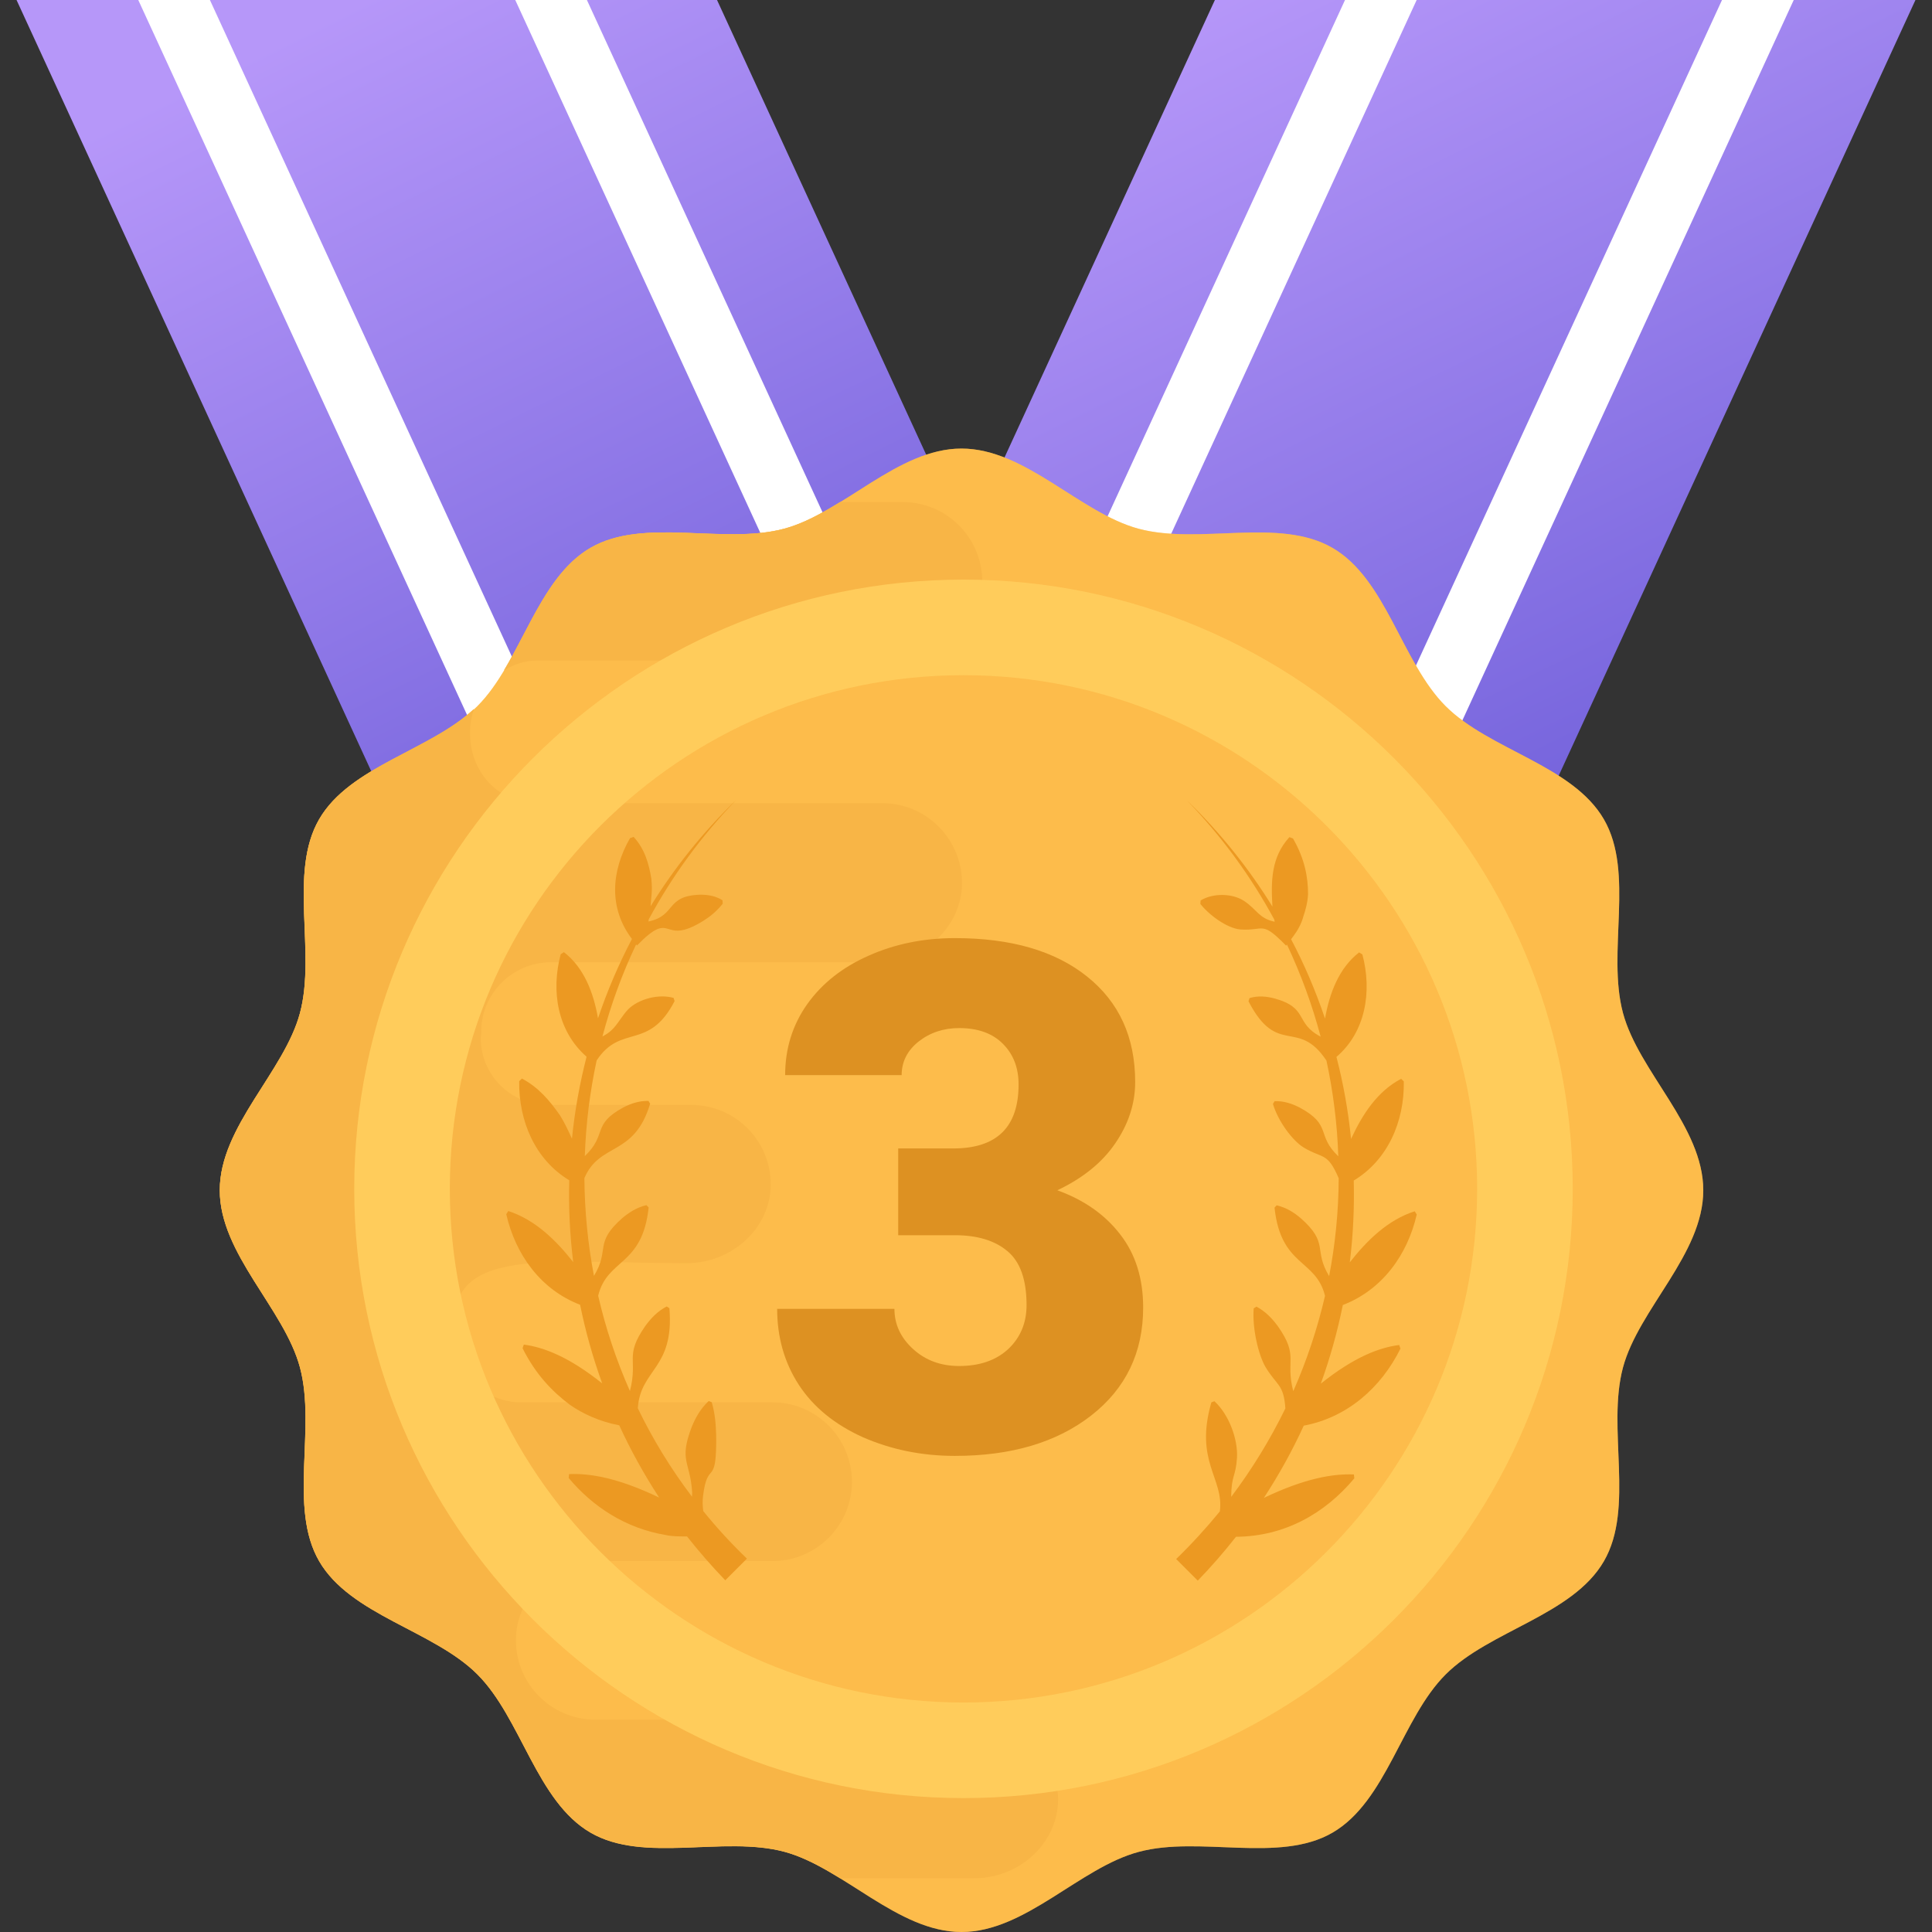 <svg width="23" height="23" viewBox="0 0 23 23" fill="none" xmlns="http://www.w3.org/2000/svg">
<rect x="0" y="0" width="23" height="23" fill="#333333" stroke="none"/>
<g clip-path="url(#clip0)">
<path d="M12.859 9.398L5.975 12.563L0.197 0H8.536L12.859 9.398Z" fill="url(#paint0_linear)"/>
<path d="M1.646 0L6.833 11.279L7.413 10.686L2.499 0H1.646Z" fill="white"/>
<path d="M6.134 0L11.321 11.279L11.902 10.686L6.987 0H6.134Z" fill="white"/>
<path d="M10.141 9.398L17.025 12.563L22.803 0H14.463L10.141 9.398Z" fill="url(#paint1_linear)"/>
<path d="M21.354 0L16.166 11.279L15.586 10.686L20.5 0H21.354Z" fill="white"/>
<path d="M16.865 0L11.678 11.279L11.098 10.686L16.012 0H16.865Z" fill="white"/>
<path d="M20.277 14.17C20.277 14.931 19.509 15.58 19.321 16.28C19.127 17.006 19.462 17.951 19.094 18.586C18.721 19.23 17.732 19.411 17.21 19.934C16.687 20.456 16.506 21.445 15.862 21.818C15.227 22.186 14.282 21.851 13.557 22.046C12.855 22.232 12.207 23 11.447 23C10.686 23 10.037 22.232 9.337 22.045C8.611 21.851 7.666 22.186 7.031 21.818C6.387 21.445 6.206 20.456 5.683 19.933C5.161 19.411 4.172 19.229 3.799 18.585C3.431 17.95 3.765 17.006 3.571 16.28C3.384 15.58 2.616 14.93 2.616 14.17C2.616 13.41 3.384 12.761 3.571 12.06C3.765 11.335 3.431 10.389 3.799 9.754C4.172 9.11 5.161 8.93 5.683 8.407C6.206 7.884 6.387 6.895 7.031 6.522C7.666 6.155 8.611 6.489 9.336 6.295C10.037 6.107 10.686 5.34 11.446 5.34C12.207 5.34 12.855 6.107 13.556 6.295C14.281 6.489 15.227 6.154 15.862 6.522C16.506 6.895 16.686 7.884 17.21 8.407C17.732 8.929 18.721 9.11 19.094 9.754C19.462 10.389 19.127 11.334 19.321 12.059C19.509 12.761 20.277 13.41 20.277 14.17Z" fill="#FDBC4B"/>
<path d="M8.228 13.154H6.518C6.081 13.154 5.723 12.796 5.723 12.359L5.729 12.304V12.292C5.723 11.831 6.099 11.455 6.56 11.455H10.451C10.966 11.455 11.421 11.072 11.452 10.557C11.476 10.017 11.046 9.562 10.505 9.562H6.385C5.93 9.562 5.59 9.18 5.596 8.725C5.596 8.719 5.596 8.719 5.596 8.713C5.596 8.707 5.596 8.707 5.596 8.7C5.595 8.609 5.617 8.524 5.642 8.44C5.111 8.935 4.163 9.124 3.8 9.753C3.432 10.388 3.766 11.332 3.572 12.058C3.385 12.76 2.617 13.409 2.617 14.169C2.617 14.929 3.385 15.578 3.572 16.279C3.766 17.004 3.432 17.949 3.8 18.584C4.173 19.228 5.162 19.408 5.684 19.932C6.207 20.454 6.388 21.444 7.032 21.816C7.667 22.183 8.612 21.849 9.338 22.043C9.562 22.104 9.782 22.225 10.002 22.36H11.6C12.11 22.36 12.565 21.978 12.595 21.468C12.619 20.922 12.188 20.474 11.648 20.474L7.086 20.472C6.548 20.472 6.115 20.021 6.143 19.477C6.17 18.967 6.629 18.584 7.14 18.584H9.223C9.731 18.57 10.142 18.153 10.142 17.64C10.142 17.118 9.717 16.694 9.195 16.694H6.199C5.762 16.694 5.404 16.336 5.41 15.899V15.832C5.339 14.827 6.524 15.038 8.174 15.038C8.689 15.038 9.144 14.655 9.175 14.146C9.199 13.602 8.768 13.154 8.228 13.154Z" fill="#F8B546"/>
<path d="M6 7.98C6.115 7.913 6.24 7.864 6.385 7.864H10.698C11.208 7.864 11.663 7.481 11.693 6.972C11.717 6.426 11.287 5.977 10.746 5.977H10.001C9.781 6.112 9.561 6.234 9.336 6.294C8.611 6.488 7.666 6.153 7.031 6.521C6.536 6.808 6.314 7.457 6 7.98Z" fill="#F8B546"/>
<path d="M11.47 6.9C7.471 6.9 4.217 10.153 4.217 14.153C4.217 18.152 7.471 21.406 11.47 21.406C15.469 21.406 18.723 18.153 18.723 14.153C18.722 10.153 15.468 6.9 11.47 6.9ZM11.47 20.268C8.098 20.268 5.355 17.525 5.355 14.153C5.355 10.78 8.098 8.038 11.47 8.038C14.841 8.038 17.585 10.78 17.585 14.153C17.585 17.525 14.841 20.268 11.47 20.268Z" fill="#FFCC5B"/>
<path d="M8.37 17.806C8.425 17.366 8.534 17.726 8.526 17.087C8.522 16.96 8.514 16.834 8.473 16.693C8.461 16.689 8.449 16.684 8.437 16.679C8.34 16.769 8.281 16.875 8.235 16.987C8.079 17.395 8.217 17.394 8.24 17.767C8.241 17.785 8.237 17.801 8.238 17.818C7.986 17.485 7.77 17.132 7.593 16.765C7.623 16.295 8.029 16.298 7.969 15.574C7.959 15.567 7.948 15.56 7.937 15.553C7.825 15.612 7.748 15.695 7.681 15.787C7.43 16.149 7.598 16.178 7.499 16.56C7.337 16.193 7.21 15.813 7.121 15.425C7.23 14.979 7.648 15.077 7.722 14.374C7.713 14.365 7.704 14.356 7.695 14.347C7.578 14.375 7.489 14.434 7.407 14.502C7.067 14.803 7.264 14.872 7.071 15.189C6.998 14.806 6.96 14.416 6.957 14.025C7.142 13.593 7.549 13.775 7.74 13.139C7.734 13.129 7.726 13.118 7.72 13.106C7.605 13.104 7.511 13.138 7.422 13.183C7.039 13.39 7.236 13.502 6.962 13.763C6.975 13.381 7.022 13 7.103 12.624C7.393 12.184 7.722 12.514 8.031 11.918C8.027 11.905 8.023 11.893 8.019 11.88C7.841 11.829 7.605 11.892 7.481 12.013C7.407 12.087 7.351 12.201 7.276 12.268C7.243 12.299 7.208 12.319 7.172 12.339C7.271 11.965 7.404 11.598 7.573 11.243C7.576 11.247 7.579 11.251 7.583 11.256C8.023 10.804 7.864 11.276 8.37 10.964C8.45 10.914 8.527 10.855 8.604 10.758C8.603 10.744 8.602 10.731 8.601 10.717C8.512 10.663 8.426 10.652 8.339 10.651C7.917 10.663 8.055 10.9 7.72 10.97C7.721 10.961 7.721 10.954 7.723 10.945C7.996 10.438 8.343 9.96 8.764 9.523C8.365 9.909 8.025 10.335 7.745 10.789C7.753 10.665 7.769 10.611 7.754 10.461C7.725 10.282 7.676 10.108 7.543 9.963C7.529 9.968 7.514 9.973 7.5 9.978C7.277 10.369 7.243 10.809 7.523 11.178C7.363 11.483 7.228 11.8 7.119 12.123C7.067 11.821 6.954 11.521 6.713 11.335C6.7 11.343 6.688 11.351 6.675 11.36C6.557 11.803 6.638 12.278 6.983 12.58C6.901 12.9 6.842 13.226 6.809 13.556C6.765 13.459 6.72 13.363 6.666 13.277C6.545 13.104 6.41 12.943 6.213 12.84C6.202 12.851 6.192 12.861 6.181 12.871C6.174 13.349 6.373 13.808 6.777 14.051C6.768 14.376 6.784 14.701 6.824 15.025C6.622 14.768 6.371 14.52 6.051 14.417C6.043 14.43 6.035 14.442 6.027 14.455C6.137 14.936 6.437 15.353 6.906 15.533C6.97 15.849 7.058 16.162 7.169 16.469C6.771 16.151 6.473 16.039 6.236 16.007C6.231 16.022 6.226 16.036 6.221 16.05C6.375 16.36 6.575 16.567 6.786 16.725C6.939 16.831 7.139 16.924 7.372 16.968C7.507 17.263 7.666 17.55 7.847 17.828C7.353 17.591 7.019 17.538 6.775 17.549C6.773 17.564 6.772 17.58 6.77 17.595C7.057 17.938 7.448 18.194 7.925 18.274C8.01 18.293 8.094 18.29 8.179 18.291C8.32 18.47 8.472 18.644 8.634 18.813C8.72 18.727 8.805 18.642 8.892 18.555C8.705 18.375 8.531 18.186 8.372 17.989C8.364 17.927 8.362 17.864 8.37 17.806Z" fill="#EC9922"/>
<path d="M15.724 16.472C15.835 16.165 15.922 15.852 15.986 15.536C16.456 15.355 16.756 14.938 16.866 14.458C16.858 14.445 16.85 14.433 16.842 14.42C16.521 14.522 16.27 14.771 16.069 15.028C16.109 14.704 16.124 14.378 16.116 14.054C16.52 13.811 16.72 13.352 16.712 12.874C16.701 12.864 16.691 12.853 16.68 12.843C16.397 12.991 16.218 13.268 16.084 13.559C16.051 13.229 15.993 12.903 15.91 12.582C16.255 12.289 16.337 11.806 16.219 11.363C16.206 11.355 16.193 11.346 16.18 11.338C15.94 11.524 15.827 11.824 15.774 12.126C15.665 11.803 15.531 11.486 15.37 11.181C15.378 11.171 15.386 11.161 15.393 11.151C15.447 11.079 15.491 11.002 15.515 10.914C15.544 10.829 15.567 10.741 15.572 10.645C15.572 10.447 15.535 10.23 15.393 9.982C15.379 9.977 15.365 9.971 15.35 9.966C15.132 10.205 15.13 10.489 15.148 10.793C14.868 10.339 14.528 9.913 14.129 9.527C14.551 9.963 14.898 10.443 15.171 10.949C15.172 10.957 15.173 10.965 15.174 10.973C14.987 10.934 14.961 10.825 14.81 10.725C14.67 10.634 14.442 10.629 14.293 10.72C14.292 10.734 14.291 10.747 14.29 10.761C14.393 10.892 14.606 11.051 14.767 11.065C15.055 11.085 15.012 10.952 15.311 11.258C15.314 11.254 15.317 11.249 15.321 11.245C15.489 11.601 15.623 11.968 15.722 12.341C15.406 12.176 15.586 11.997 15.164 11.884C15.074 11.862 14.98 11.851 14.875 11.882C14.871 11.895 14.867 11.908 14.863 11.92C15.208 12.587 15.45 12.113 15.791 12.626C15.872 13.002 15.92 13.384 15.932 13.765C15.664 13.51 15.864 13.397 15.472 13.185C15.383 13.14 15.289 13.106 15.174 13.109C15.168 13.119 15.161 13.13 15.154 13.142C15.218 13.356 15.391 13.58 15.514 13.657C15.749 13.801 15.8 13.708 15.937 14.027C15.935 14.418 15.897 14.808 15.823 15.192C15.631 14.874 15.827 14.805 15.487 14.504C15.406 14.435 15.316 14.377 15.199 14.349C15.19 14.358 15.181 14.367 15.173 14.377C15.248 15.083 15.666 14.985 15.774 15.427C15.684 15.815 15.558 16.195 15.396 16.562C15.299 16.187 15.467 16.152 15.214 15.79C15.146 15.698 15.069 15.615 14.958 15.555C14.947 15.562 14.936 15.569 14.925 15.576C14.906 15.812 14.981 16.129 15.065 16.273C15.199 16.497 15.283 16.475 15.302 16.767C15.123 17.134 14.908 17.487 14.657 17.82C14.659 17.557 14.711 17.586 14.726 17.355C14.739 17.132 14.629 16.838 14.457 16.681C14.445 16.686 14.432 16.69 14.421 16.695C14.217 17.402 14.574 17.599 14.522 17.993C14.361 18.19 14.188 18.379 14.002 18.56C14.088 18.645 14.173 18.731 14.259 18.817C14.422 18.649 14.573 18.475 14.714 18.295C15.289 18.291 15.771 18.021 16.123 17.599C16.122 17.584 16.12 17.569 16.118 17.553C15.874 17.543 15.54 17.596 15.046 17.832C15.227 17.555 15.386 17.267 15.521 16.972C16.034 16.876 16.439 16.525 16.672 16.055C16.667 16.04 16.662 16.026 16.657 16.012C16.42 16.042 16.122 16.154 15.724 16.472Z" fill="#EC9922"/>
<path d="M10.693 13.672H11.348C11.867 13.672 12.126 13.418 12.126 12.91C12.126 12.712 12.064 12.552 11.941 12.428C11.817 12.302 11.643 12.239 11.418 12.239C11.234 12.239 11.073 12.292 10.936 12.399C10.802 12.506 10.734 12.639 10.734 12.799H9.347C9.347 12.483 9.435 12.201 9.61 11.954C9.786 11.707 10.029 11.515 10.339 11.378C10.652 11.238 10.995 11.168 11.368 11.168C12.036 11.168 12.56 11.32 12.941 11.625C13.323 11.93 13.514 12.348 13.514 12.881C13.514 13.139 13.434 13.383 13.275 13.614C13.119 13.842 12.889 14.027 12.587 14.17C12.906 14.285 13.156 14.461 13.337 14.697C13.518 14.93 13.609 15.22 13.609 15.566C13.609 16.101 13.403 16.529 12.991 16.851C12.579 17.172 12.038 17.332 11.368 17.332C10.976 17.332 10.611 17.258 10.273 17.11C9.938 16.959 9.684 16.752 9.511 16.488C9.338 16.222 9.252 15.92 9.252 15.582H10.648C10.648 15.766 10.722 15.925 10.87 16.06C11.018 16.195 11.201 16.262 11.418 16.262C11.662 16.262 11.857 16.195 12.003 16.06C12.148 15.923 12.221 15.748 12.221 15.537C12.221 15.235 12.145 15.021 11.994 14.895C11.843 14.768 11.635 14.705 11.368 14.705H10.693V13.672Z" fill="#DD9122"/>
<g style="mix-blend-mode:multiply" opacity="0.5">
<path d="M20.277 14.17C20.277 14.931 19.509 15.58 19.321 16.28C19.127 17.006 19.462 17.951 19.094 18.586C18.721 19.23 17.732 19.411 17.21 19.934C16.687 20.456 16.506 21.445 15.862 21.818C15.227 22.186 14.282 21.851 13.557 22.046C12.855 22.232 12.207 23 11.447 23C10.686 23 10.037 22.232 9.337 22.045C8.611 21.851 7.666 22.186 7.031 21.818C6.387 21.445 6.206 20.456 5.683 19.933C5.161 19.411 4.172 19.229 3.799 18.585C3.431 17.95 3.765 17.006 3.571 16.28C3.384 15.58 2.616 14.93 2.616 14.17C2.616 13.41 3.384 12.761 3.571 12.06C3.765 11.335 3.431 10.389 3.799 9.754C4.172 9.11 5.161 8.93 5.683 8.407C6.206 7.884 6.387 6.895 7.031 6.522C7.666 6.155 8.611 6.489 9.336 6.295C10.037 6.107 10.686 5.34 11.446 5.34C12.207 5.34 12.855 6.107 13.556 6.295C14.281 6.489 15.227 6.154 15.862 6.522C16.506 6.895 16.686 7.884 17.21 8.407C17.732 8.929 18.721 9.11 19.094 9.754C19.462 10.389 19.127 11.334 19.321 12.059C19.509 12.761 20.277 13.41 20.277 14.17Z" fill="#FDBC4B"/>
<path d="M8.228 13.154H6.518C6.081 13.154 5.723 12.796 5.723 12.359L5.729 12.304V12.292C5.723 11.831 6.099 11.455 6.56 11.455H10.451C10.966 11.455 11.421 11.072 11.452 10.557C11.476 10.017 11.046 9.562 10.505 9.562H6.385C5.93 9.562 5.59 9.18 5.596 8.725C5.596 8.719 5.596 8.719 5.596 8.713C5.596 8.707 5.596 8.707 5.596 8.7C5.595 8.609 5.617 8.524 5.642 8.44C5.111 8.935 4.163 9.124 3.8 9.753C3.432 10.388 3.766 11.332 3.572 12.058C3.385 12.76 2.617 13.409 2.617 14.169C2.617 14.929 3.385 15.578 3.572 16.279C3.766 17.004 3.432 17.949 3.8 18.584C4.173 19.228 5.162 19.408 5.684 19.932C6.207 20.454 6.388 21.444 7.032 21.816C7.667 22.183 8.612 21.849 9.338 22.043C9.562 22.104 9.782 22.225 10.002 22.36H11.6C12.11 22.36 12.565 21.978 12.595 21.468C12.619 20.922 12.188 20.474 11.648 20.474L7.086 20.472C6.548 20.472 6.115 20.021 6.143 19.477C6.17 18.967 6.629 18.584 7.14 18.584H9.223C9.731 18.57 10.142 18.153 10.142 17.64C10.142 17.118 9.717 16.694 9.195 16.694H6.199C5.762 16.694 5.404 16.336 5.41 15.899V15.832C5.339 14.827 6.524 15.038 8.174 15.038C8.689 15.038 9.144 14.655 9.175 14.146C9.199 13.602 8.768 13.154 8.228 13.154Z" fill="#F8B546"/>
<path d="M6 7.98C6.115 7.913 6.24 7.864 6.385 7.864H10.698C11.208 7.864 11.663 7.481 11.693 6.972C11.717 6.426 11.287 5.977 10.746 5.977H10.001C9.781 6.112 9.561 6.234 9.336 6.294C8.611 6.488 7.666 6.153 7.031 6.521C6.536 6.808 6.314 7.457 6 7.98Z" fill="#F8B546"/>
<path d="M11.47 6.9C7.471 6.9 4.217 10.153 4.217 14.153C4.217 18.152 7.471 21.406 11.47 21.406C15.469 21.406 18.723 18.153 18.723 14.153C18.722 10.153 15.468 6.9 11.47 6.9ZM11.47 20.268C8.098 20.268 5.355 17.525 5.355 14.153C5.355 10.78 8.098 8.038 11.47 8.038C14.841 8.038 17.585 10.78 17.585 14.153C17.585 17.525 14.841 20.268 11.47 20.268Z" fill="#FFCC5B"/>
<path d="M8.37 17.806C8.425 17.366 8.534 17.726 8.526 17.087C8.522 16.96 8.514 16.834 8.473 16.693C8.461 16.689 8.449 16.684 8.437 16.679C8.34 16.769 8.281 16.875 8.235 16.987C8.079 17.395 8.217 17.394 8.24 17.767C8.241 17.785 8.237 17.801 8.238 17.818C7.986 17.485 7.77 17.132 7.593 16.765C7.623 16.295 8.029 16.298 7.969 15.574C7.959 15.567 7.948 15.56 7.937 15.553C7.825 15.612 7.748 15.695 7.681 15.787C7.43 16.149 7.598 16.178 7.499 16.56C7.337 16.193 7.21 15.813 7.121 15.425C7.23 14.979 7.648 15.077 7.722 14.374C7.713 14.365 7.704 14.356 7.695 14.347C7.578 14.375 7.489 14.434 7.407 14.502C7.067 14.803 7.264 14.872 7.071 15.189C6.998 14.806 6.96 14.416 6.957 14.025C7.142 13.593 7.549 13.775 7.74 13.139C7.734 13.129 7.726 13.118 7.72 13.106C7.605 13.104 7.511 13.138 7.422 13.183C7.039 13.39 7.236 13.502 6.962 13.763C6.975 13.381 7.022 13 7.103 12.624C7.393 12.184 7.722 12.514 8.031 11.918C8.027 11.905 8.023 11.893 8.019 11.88C7.841 11.829 7.605 11.892 7.481 12.013C7.407 12.087 7.351 12.201 7.276 12.268C7.243 12.299 7.208 12.319 7.172 12.339C7.271 11.965 7.404 11.598 7.573 11.243C7.576 11.247 7.579 11.251 7.583 11.256C8.023 10.804 7.864 11.276 8.37 10.964C8.45 10.914 8.527 10.855 8.604 10.758C8.603 10.744 8.602 10.731 8.601 10.717C8.512 10.663 8.426 10.652 8.339 10.651C7.917 10.663 8.055 10.9 7.72 10.97C7.721 10.961 7.721 10.954 7.723 10.945C7.996 10.438 8.343 9.96 8.764 9.523C8.365 9.909 8.025 10.335 7.745 10.789C7.753 10.665 7.769 10.611 7.754 10.461C7.725 10.282 7.676 10.108 7.543 9.963C7.529 9.968 7.514 9.973 7.5 9.978C7.277 10.369 7.243 10.809 7.523 11.178C7.363 11.483 7.228 11.8 7.119 12.123C7.067 11.821 6.954 11.521 6.713 11.335C6.7 11.343 6.688 11.351 6.675 11.36C6.557 11.803 6.638 12.278 6.983 12.58C6.901 12.9 6.842 13.226 6.809 13.556C6.765 13.459 6.72 13.363 6.666 13.277C6.545 13.104 6.41 12.943 6.213 12.84C6.202 12.851 6.192 12.861 6.181 12.871C6.174 13.349 6.373 13.808 6.777 14.051C6.768 14.376 6.784 14.701 6.824 15.025C6.622 14.768 6.371 14.52 6.051 14.417C6.043 14.43 6.035 14.442 6.027 14.455C6.137 14.936 6.437 15.353 6.906 15.533C6.97 15.849 7.058 16.162 7.169 16.469C6.771 16.151 6.473 16.039 6.236 16.007C6.231 16.022 6.226 16.036 6.221 16.05C6.375 16.36 6.575 16.567 6.786 16.725C6.939 16.831 7.139 16.924 7.372 16.968C7.507 17.263 7.666 17.55 7.847 17.828C7.353 17.591 7.019 17.538 6.775 17.549C6.773 17.564 6.772 17.58 6.77 17.595C7.057 17.938 7.448 18.194 7.925 18.274C8.01 18.293 8.094 18.29 8.179 18.291C8.32 18.47 8.472 18.644 8.634 18.813C8.72 18.727 8.805 18.642 8.892 18.555C8.705 18.375 8.531 18.186 8.372 17.989C8.364 17.927 8.362 17.864 8.37 17.806Z" fill="#EC9922"/>
<path d="M15.724 16.472C15.835 16.165 15.922 15.852 15.986 15.536C16.456 15.355 16.756 14.938 16.866 14.458C16.858 14.445 16.85 14.433 16.842 14.42C16.521 14.522 16.27 14.771 16.069 15.028C16.109 14.704 16.124 14.378 16.116 14.054C16.52 13.811 16.72 13.352 16.712 12.874C16.701 12.864 16.691 12.853 16.68 12.843C16.397 12.991 16.218 13.268 16.084 13.559C16.051 13.229 15.993 12.903 15.91 12.582C16.255 12.289 16.337 11.806 16.219 11.363C16.206 11.355 16.193 11.346 16.18 11.338C15.94 11.524 15.827 11.824 15.774 12.126C15.665 11.803 15.531 11.486 15.37 11.181C15.378 11.171 15.386 11.161 15.393 11.151C15.447 11.079 15.491 11.002 15.515 10.914C15.544 10.829 15.567 10.741 15.572 10.645C15.572 10.447 15.535 10.23 15.393 9.982C15.379 9.977 15.365 9.971 15.35 9.966C15.132 10.205 15.13 10.489 15.148 10.793C14.868 10.339 14.528 9.913 14.129 9.527C14.551 9.963 14.898 10.443 15.171 10.949C15.172 10.957 15.173 10.965 15.174 10.973C14.987 10.934 14.961 10.825 14.81 10.725C14.67 10.634 14.442 10.629 14.293 10.72C14.292 10.734 14.291 10.747 14.29 10.761C14.393 10.892 14.606 11.051 14.767 11.065C15.055 11.085 15.012 10.952 15.311 11.258C15.314 11.254 15.317 11.249 15.321 11.245C15.489 11.601 15.623 11.968 15.722 12.341C15.406 12.176 15.586 11.997 15.164 11.884C15.074 11.862 14.98 11.851 14.875 11.882C14.871 11.895 14.867 11.908 14.863 11.92C15.208 12.587 15.45 12.113 15.791 12.626C15.872 13.002 15.92 13.384 15.932 13.765C15.664 13.51 15.864 13.397 15.472 13.185C15.383 13.14 15.289 13.106 15.174 13.109C15.168 13.119 15.161 13.13 15.154 13.142C15.218 13.356 15.391 13.58 15.514 13.657C15.749 13.801 15.8 13.708 15.937 14.027C15.935 14.418 15.897 14.808 15.823 15.192C15.631 14.874 15.827 14.805 15.487 14.504C15.406 14.435 15.316 14.377 15.199 14.349C15.19 14.358 15.181 14.367 15.173 14.377C15.248 15.083 15.666 14.985 15.774 15.427C15.684 15.815 15.558 16.195 15.396 16.562C15.299 16.187 15.467 16.152 15.214 15.79C15.146 15.698 15.069 15.615 14.958 15.555C14.947 15.562 14.936 15.569 14.925 15.576C14.906 15.812 14.981 16.129 15.065 16.273C15.199 16.497 15.283 16.475 15.302 16.767C15.123 17.134 14.908 17.487 14.657 17.82C14.659 17.557 14.711 17.586 14.726 17.355C14.739 17.132 14.629 16.838 14.457 16.681C14.445 16.686 14.432 16.69 14.421 16.695C14.217 17.402 14.574 17.599 14.522 17.993C14.361 18.19 14.188 18.379 14.002 18.56C14.088 18.645 14.173 18.731 14.259 18.817C14.422 18.649 14.573 18.475 14.714 18.295C15.289 18.291 15.771 18.021 16.123 17.599C16.122 17.584 16.12 17.569 16.118 17.553C15.874 17.543 15.54 17.596 15.046 17.832C15.227 17.555 15.386 17.267 15.521 16.972C16.034 16.876 16.439 16.525 16.672 16.055C16.667 16.04 16.662 16.026 16.657 16.012C16.42 16.042 16.122 16.154 15.724 16.472Z" fill="#EC9922"/>
<path d="M10.693 13.672H11.348C11.867 13.672 12.126 13.418 12.126 12.91C12.126 12.712 12.064 12.552 11.941 12.428C11.817 12.302 11.643 12.239 11.418 12.239C11.234 12.239 11.073 12.292 10.936 12.399C10.802 12.506 10.734 12.639 10.734 12.799H9.347C9.347 12.483 9.435 12.201 9.61 11.954C9.786 11.707 10.029 11.515 10.339 11.378C10.652 11.238 10.995 11.168 11.368 11.168C12.036 11.168 12.56 11.32 12.941 11.625C13.323 11.93 13.514 12.348 13.514 12.881C13.514 13.139 13.434 13.383 13.275 13.614C13.119 13.842 12.889 14.027 12.587 14.17C12.906 14.285 13.156 14.461 13.337 14.697C13.518 14.93 13.609 15.22 13.609 15.566C13.609 16.101 13.403 16.529 12.991 16.851C12.579 17.172 12.038 17.332 11.368 17.332C10.976 17.332 10.611 17.258 10.273 17.11C9.938 16.959 9.684 16.752 9.511 16.488C9.338 16.222 9.252 15.92 9.252 15.582H10.648C10.648 15.766 10.722 15.925 10.87 16.06C11.018 16.195 11.201 16.262 11.418 16.262C11.662 16.262 11.857 16.195 12.003 16.06C12.148 15.923 12.221 15.748 12.221 15.537C12.221 15.235 12.145 15.021 11.994 14.895C11.843 14.768 11.635 14.705 11.368 14.705H10.693V13.672Z" fill="#DD9122"/>
</g>
</g>
<defs>
<linearGradient id="paint0_linear" x1="15.061" y1="10.558" x2="8.768" y2="-2.196" gradientUnits="userSpaceOnUse">
<stop stop-color="#5E52D2"/>
<stop offset="1" stop-color="#B697F9"/>
</linearGradient>
<linearGradient id="paint1_linear" x1="25.005" y1="10.558" x2="18.712" y2="-2.196" gradientUnits="userSpaceOnUse">
<stop stop-color="#5E52D2"/>
<stop offset="1" stop-color="#B697F9"/>
</linearGradient>
<clipPath id="clip0">
<rect width="23" height="23" fill="white"/>
</clipPath>
</defs>
</svg>
